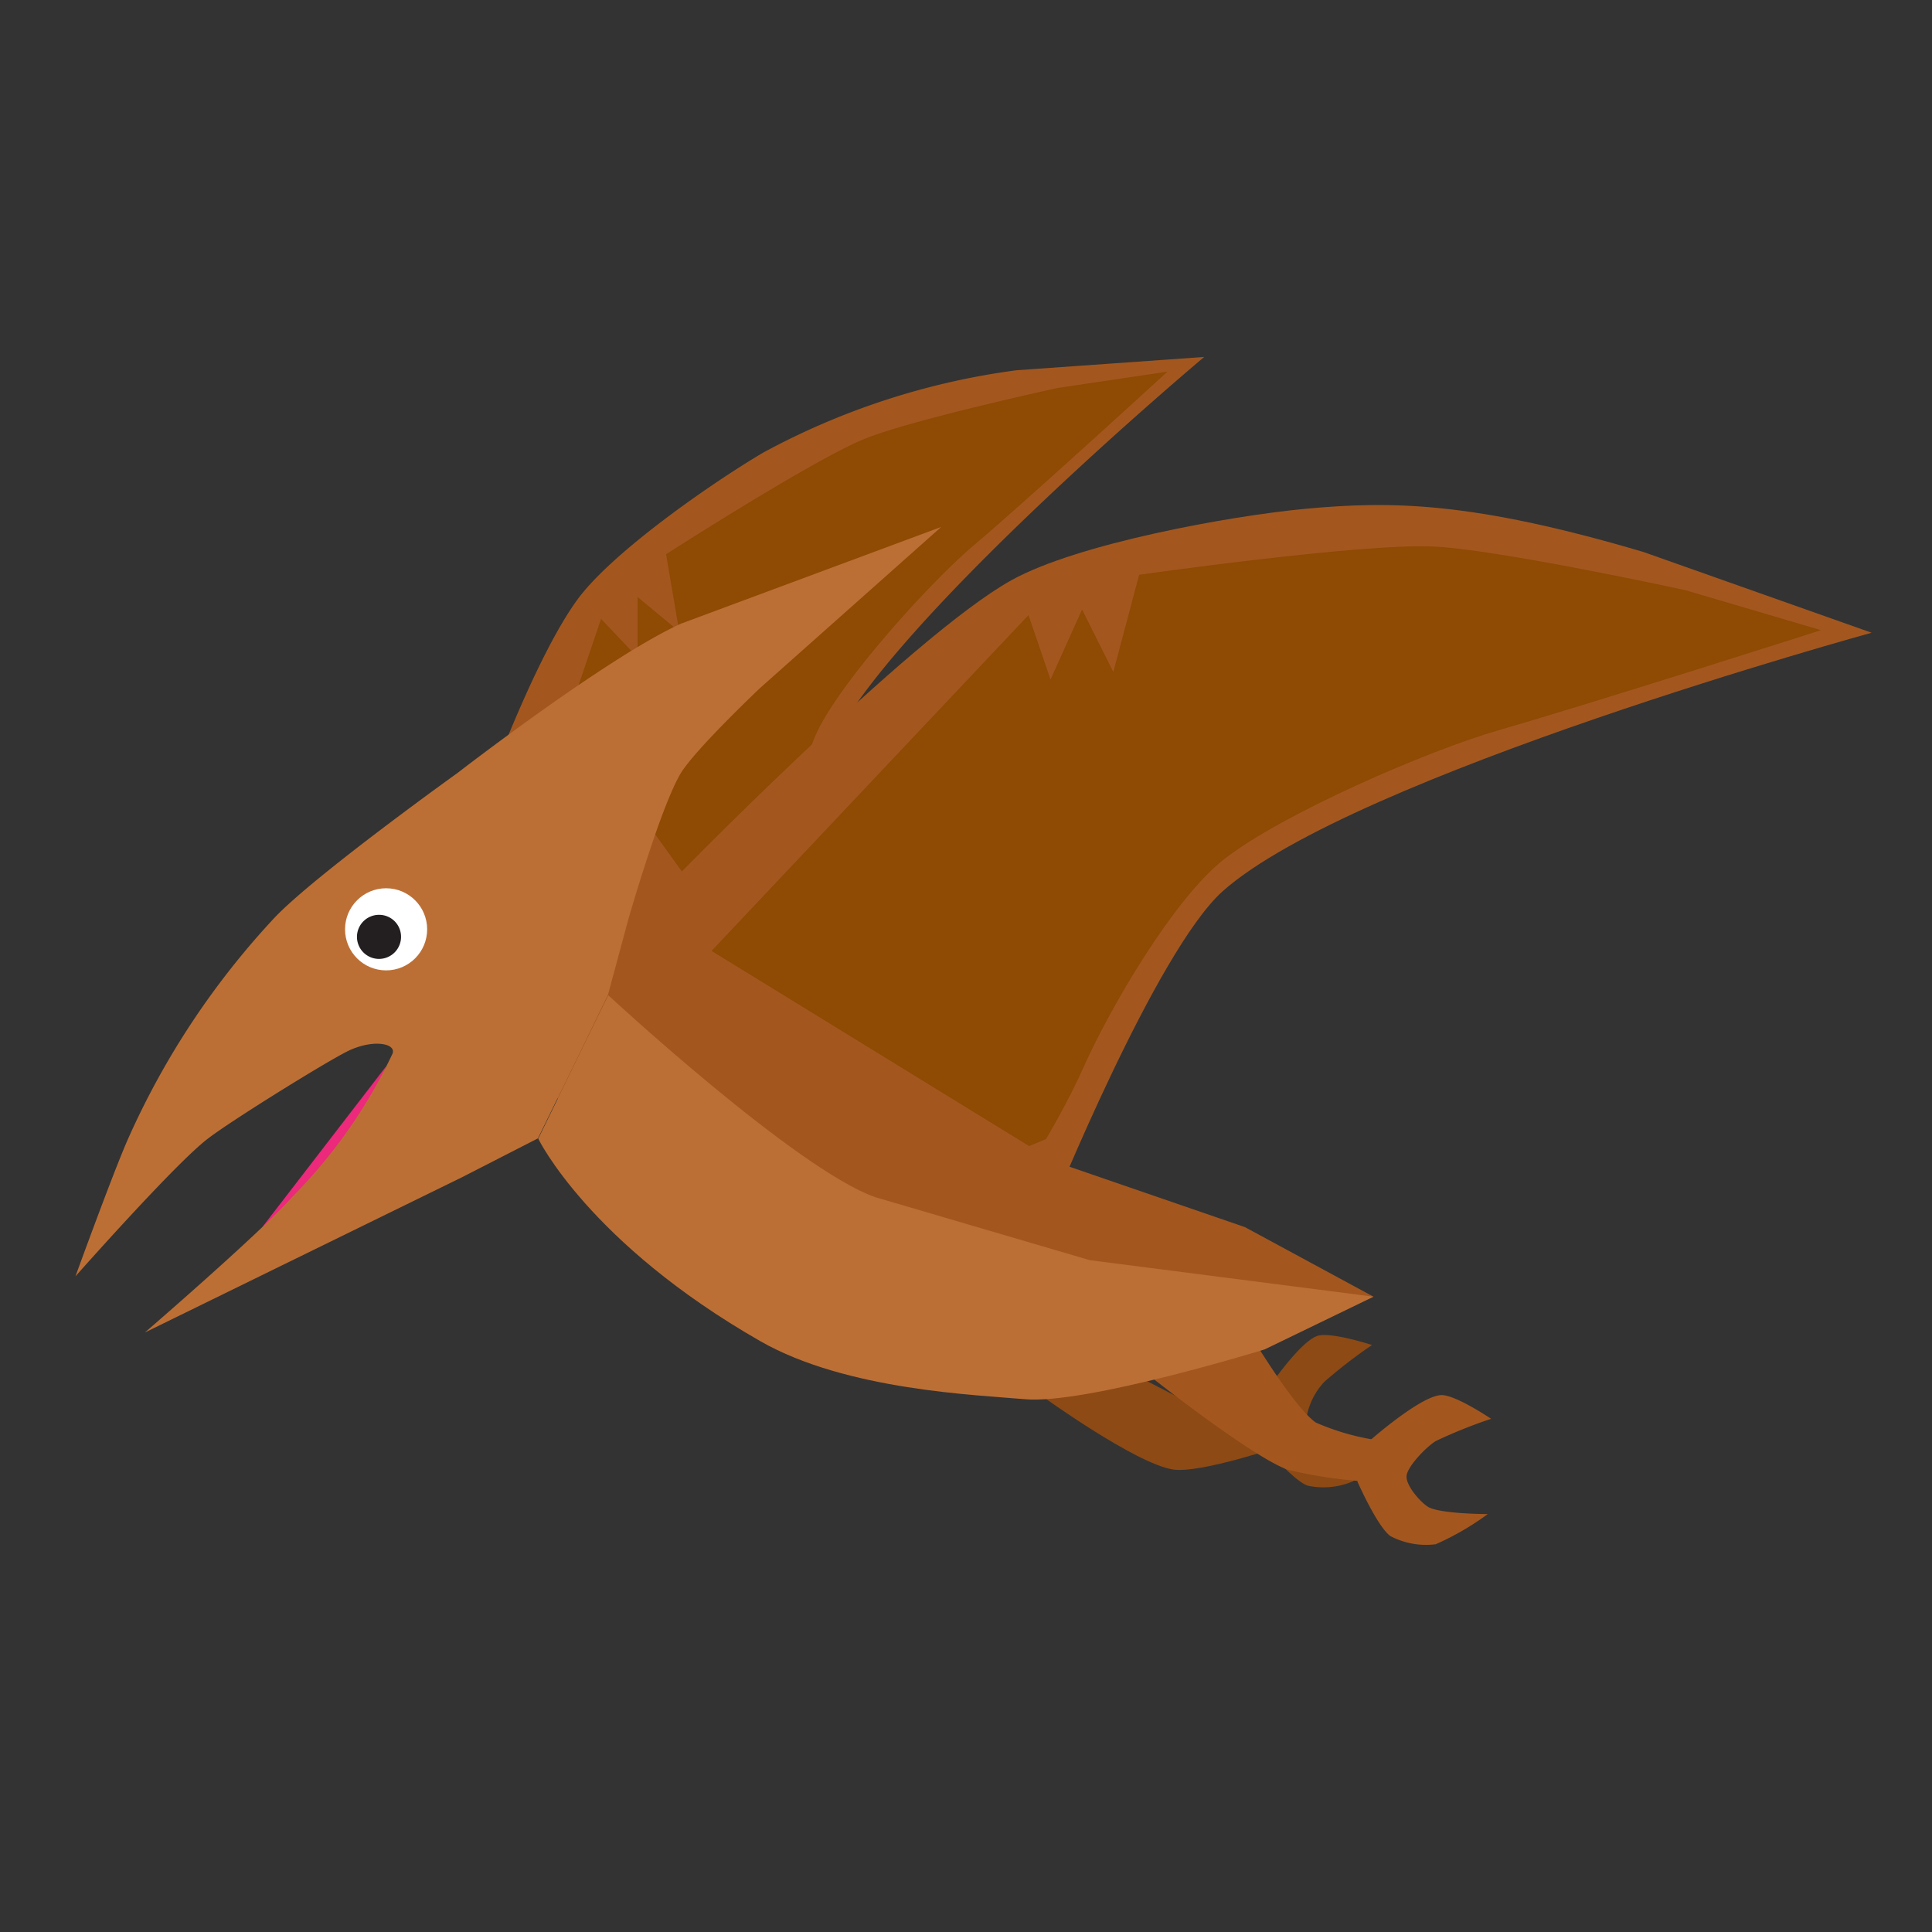 <?xml version="1.0" encoding="UTF-8" standalone="no"?>
<svg id="Layer_1" data-name="Layer 1" xmlns="http://www.w3.org/2000/svg" viewBox="0 0 128 128"><rect x="0" y="0" width="128" height="128" fill="#333333" stroke="none"/><defs><style>.cls-1{fill:#8d4a15;}.cls-2{fill:#a3571f;}.cls-3{fill:#8f4a03;}.cls-4{fill:#ec297b;}.cls-5{fill:#bc6f35;}.cls-6{fill:#fff;}.cls-7{fill:#231f20;}</style></defs><title>Artboard 1</title><path class="cls-1" d="M83.55,95.55s2.09,2.54,3.09,2.88a5,5,0,0,0,3-.29,18.59,18.59,0,0,0,2.78-2.88s-3,.88-3.91.63c-.61-.17-1.86-1-2-1.61a4.62,4.62,0,0,1,1.24-2.74,33,33,0,0,1,3.15-2.43s-2.76-.9-3.63-.6c-1.31.46-3.7,4.13-3.7,4.13"/><path class="cls-2" d="M67.35,24.53A48.53,48.53,0,0,0,50.54,30C47.16,32,40.6,36.55,38.28,39.69,34.76,44.48,30.6,56.9,30.6,56.9L31.24,63l6.23,10.68,16.23-5.3S53,54,54.91,49.73c3.62-8.25,24.87-26.08,24.87-26.08"/><path class="cls-3" d="M77.35,24.62S68.21,33,64.41,36.22c-2.91,2.5-8.37,8.57-10.14,12-1.53,2.93-2.16,9.48-2.13,12.78a41.18,41.18,0,0,1-.21,4.2l-.65.69L32.19,63.55,39.82,41l2.42,2.55,0-4L45,41.84l-.87-5.12s9.59-6.17,13.09-7.62c3.07-1.27,12.87-3.4,12.87-3.4Z"/><path class="cls-1" d="M69,92.47s6.25,4.52,8.73,4.89c1.81.27,7.17-1.56,7.17-1.56V92.7H78.31l-3-1.55Z"/><polyline class="cls-2" points="40.3 65.94 50.38 75.44 57.56 69.43 49.41 63.61 43.01 54.73"/><path class="cls-2" d="M89.93,98.15s1.32,3,2.19,3.62a5.06,5.06,0,0,0,3,.54,18.27,18.27,0,0,0,3.45-2s-3.08,0-3.93-.46c-.54-.32-1.52-1.45-1.45-2.08s1.3-1.91,1.94-2.3A32.64,32.64,0,0,1,98.79,94s-2.41-1.63-3.33-1.57c-1.38.08-4.69,3-4.69,3"/><path class="cls-2" d="M83.11,88.86s2.68,4.43,4.07,5.39A16.1,16.1,0,0,0,91,95.38l-.83,2.75a29.86,29.86,0,0,1-4.9-.77c-2.56-1-9.11-6.21-9.11-6.21Z"/><path class="cls-4" d="M25.58,70.65c-2,5.37-8.21,10.66-8.21,10.66"/><path class="cls-2" d="M108.88,36.57c-11.39-3.37-16.75-3.38-22.4-2.86-5,.47-15.09,2.3-19.47,4.73-6.68,3.71-22.82,20.29-22.82,20.29L30.56,65.18,47.87,77.7l21.77,2.5S76.56,63.05,81,59.05c8.64-7.69,43-17.13,43-17.13"/><path class="cls-2" d="M70.86,77.3l11.62,4L91,85.91s-16.13.64-21.29-.67c-3.87-1-14.25-7.2-14.25-7.2"/><path class="cls-3" d="M120.65,41.75s-15.11,4.83-21.3,6.61C94.62,49.72,85,53.89,81.12,56.91c-3.35,2.6-7.59,9.9-9.32,13.77-1,2.27-2.5,4.79-2.5,4.79l-1.12.46L47.14,63l21-22.25,1.46,4.27,2.09-4.64,2.07,4.14,1.71-6.44s14.49-2.06,19.35-1.88c4.27.16,16.84,2.9,16.84,2.9Z"/><path class="cls-5" d="M62.36,34.91l-12,10.67s-4.23,4-5.24,5.62c-1.34,2.2-3.49,9.7-3.49,9.7l-1.35,5-1.94,4-2.7,5.52L30.6,78l-21,10.28s7.63-6.58,9.7-8.92A34.33,34.33,0,0,0,26,69.82c.29-.68-1.24-1-2.92-.2-1.49.73-7.8,4.65-9.31,5.82C11.63,77.06,5,84.56,5,84.56s2.5-6.89,3.49-9.12a53.05,53.05,0,0,1,9.7-14.64C20.84,58,30.3,51.22,30.3,51.22s10-7.74,14.84-9.91"/><path class="cls-5" d="M58,79.32c-5.24-1.83-17.7-13.38-17.7-13.38l-4.64,9.5S39,82.35,50.38,88.86c5.72,3.27,14.42,3.56,17.51,3.84,4,.37,15.9-3.3,15.9-3.3L91,85.91,72.2,83.49"/><circle class="cls-6" cx="25.58" cy="61.57" r="2.72"/><path class="cls-7" d="M26.57,62.06a1.46,1.46,0,1,1-1.46-1.45A1.45,1.45,0,0,1,26.57,62.06Z"/></svg>